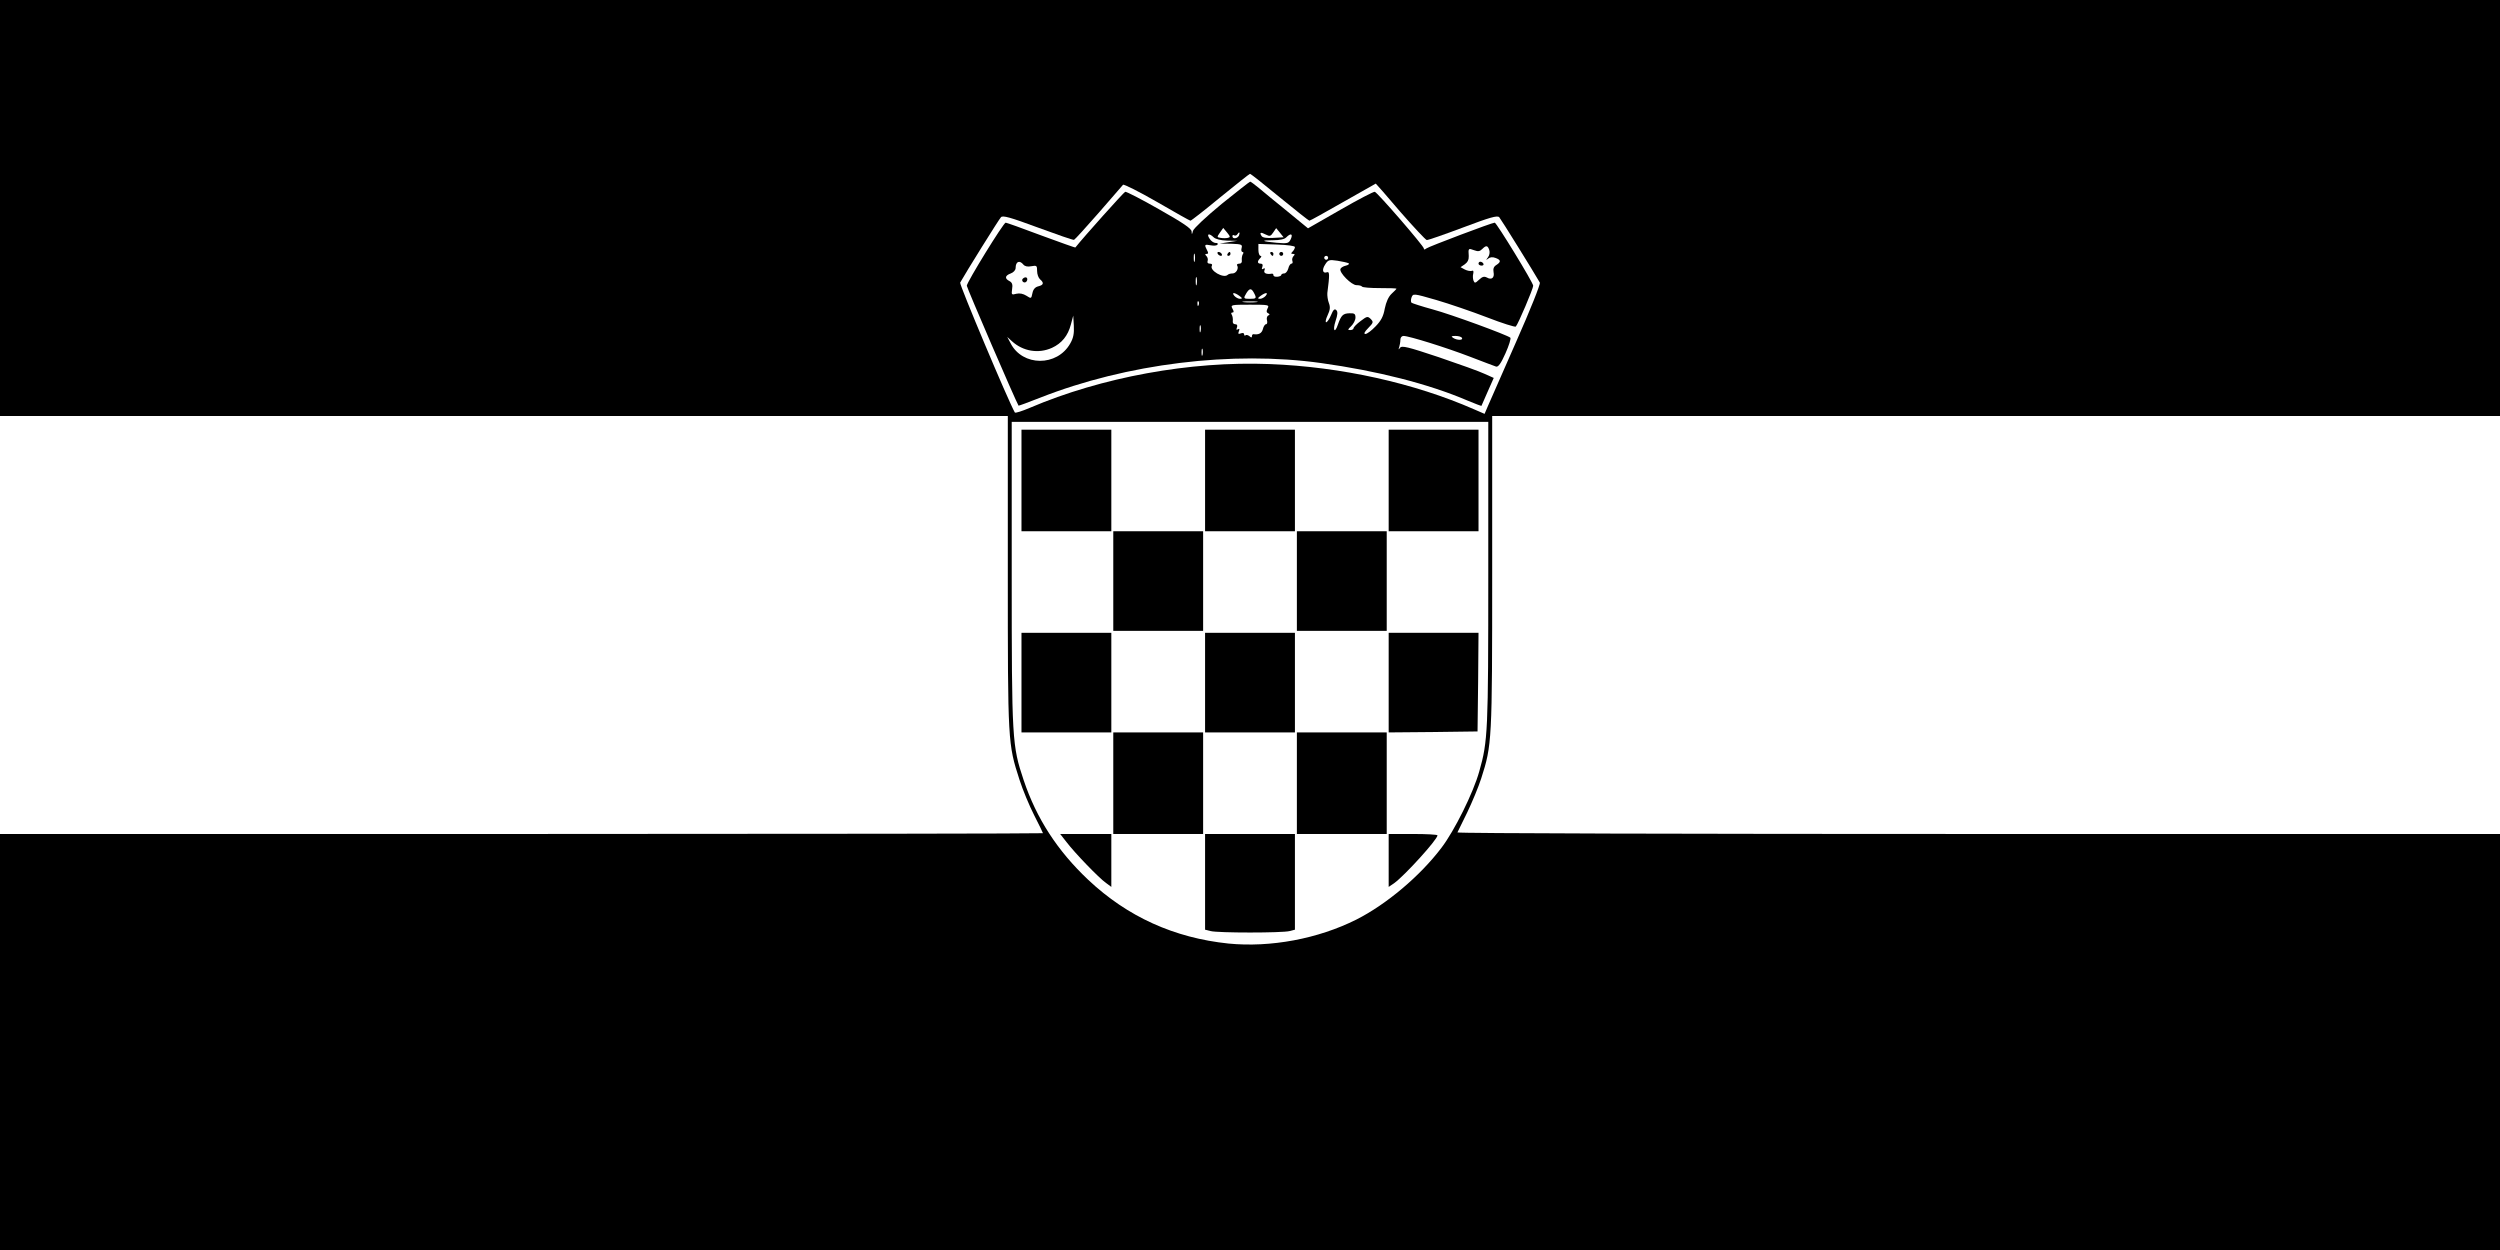 <?xml version="1.0" standalone="no"?>
<!DOCTYPE svg PUBLIC "-//W3C//DTD SVG 20010904//EN"
 "http://www.w3.org/TR/2001/REC-SVG-20010904/DTD/svg10.dtd">
<svg version="1.0" xmlns="http://www.w3.org/2000/svg"
 width="1280pt" height="640pt" viewBox="0 0 1280 640"
 preserveAspectRatio="xMidYMid meet">

<g transform="translate(0,640) scale(0.1,-0.1)"
fill="#000000" stroke="none">
<path d="M0 5335 l0 -1065 2580 0 2580 0 0 -799 c0 -874 0 -878 60 -1064 16
-50 50 -132 75 -181 25 -49 45 -90 45 -92 0 -2 -1201 -4 -2670 -4 l-2670 0 0
-1065 0 -1065 6400 0 6400 0 0 1065 0 1065 -2671 0 c-1469 0 -2669 3 -2667 8
2 4 24 50 50 102 25 52 58 131 72 175 55 171 56 191 56 1056 l0 799 2580 0
2580 0 0 1065 0 1065 -6400 0 -6400 0 0 -1065z m6552 55 c81 -66 149 -120 152
-120 4 0 81 43 172 95 91 52 167 95 168 95 1 0 58 -65 126 -145 69 -79 130
-144 135 -144 6 -1 89 28 185 64 138 52 176 63 186 53 9 -10 179 -284 208
-335 4 -7 -50 -142 -120 -300 -70 -159 -135 -307 -145 -330 l-18 -42 -53 23
c-308 135 -681 218 -1048 232 -406 16 -859 -67 -1227 -224 -40 -17 -74 -28
-77 -24 -32 55 -285 656 -280 665 29 52 199 325 209 335 9 10 46 0 189 -53 98
-36 181 -65 185 -63 5 2 61 64 126 138 64 74 121 139 125 144 4 4 82 -35 174
-88 91 -53 168 -96 171 -96 4 0 73 54 153 120 81 66 149 120 152 120 4 0 72
-54 152 -120z m1068 -1924 c0 -813 -2 -860 -46 -1015 -30 -109 -128 -306 -194
-392 -109 -144 -281 -289 -435 -367 -197 -99 -440 -144 -655 -123 -278 29
-517 137 -718 326 -158 149 -265 314 -331 511 -59 177 -61 202 -61 1057 l0
777 1220 0 1220 0 0 -774z"/>
<path d="M6255 5356 c-80 -66 -143 -125 -147 -138 -5 -20 -6 -21 -7 -3 -1 15
-44 44 -166 113 -91 52 -169 92 -174 90 -7 -2 -214 -233 -255 -285 -1 -2 -80
27 -176 62 -95 36 -177 65 -181 65 -11 0 -199 -305 -199 -323 0 -10 251 -592
265 -614 1 -1 50 17 111 41 442 174 984 241 1439 177 287 -40 548 -106 749
-192 38 -16 70 -28 71 -27 1 2 15 35 32 73 l31 70 -47 21 c-25 12 -131 50
-234 85 -159 53 -190 61 -199 48 -8 -11 -9 -10 -4 4 3 10 6 27 6 38 0 11 7 19
16 19 28 0 220 -60 342 -107 64 -25 124 -47 132 -50 11 -3 25 16 48 68 18 40
29 76 25 80 -16 14 -302 119 -398 145 -55 15 -104 31 -108 34 -4 4 -4 16 0 27
8 21 9 21 127 -13 65 -19 182 -59 260 -89 77 -30 144 -51 147 -47 12 13 89
194 89 209 0 16 -188 323 -197 323 -14 0 -339 -123 -350 -132 -9 -7 -13 -7
-13 0 0 12 -236 285 -251 290 -5 2 -84 -39 -176 -92 l-166 -95 -106 87 c-58
47 -124 101 -145 119 -22 18 -42 33 -45 33 -3 0 -69 -52 -146 -114z m31 -174
c-9 -2 -25 -2 -36 0 -20 3 -20 4 -4 27 l17 24 20 -24 c17 -21 17 -24 3 -27z
m234 0 c-35 -2 -56 1 -61 10 -12 18 -4 21 22 7 20 -10 25 -9 38 11 l15 22 19
-23 19 -24 -52 -3z m-176 13 c-7 -17 -34 -21 -34 -4 0 5 4 8 9 4 5 -3 12 -1
16 5 9 15 15 12 9 -5z m-130 -10 c9 -9 36 -16 68 -17 l53 -1 -45 -7 -45 -7 59
-1 c53 -2 58 -4 53 -22 -3 -11 -1 -20 5 -20 5 0 6 -6 1 -12 -4 -7 -6 -21 -5
-30 2 -11 -3 -18 -13 -18 -9 0 -14 -4 -11 -9 10 -15 -5 -41 -23 -41 -10 0 -21
-3 -25 -7 -21 -21 -96 23 -81 47 3 6 -1 10 -10 10 -11 0 -15 5 -12 14 3 7 0
19 -6 25 -8 8 -8 11 1 11 9 0 10 5 2 19 -15 29 -13 31 19 25 16 -3 31 -2 35 4
3 5 -1 9 -10 8 -9 0 -23 9 -31 22 -17 25 -3 30 21 7z m395 -9 c-11 -22 -15
-24 -73 -19 -77 7 -85 13 -17 13 33 0 58 5 67 15 23 23 35 18 23 -9z m21 -41
c0 -6 -5 -16 -12 -23 -9 -9 -9 -12 2 -12 10 0 11 -3 3 -11 -6 -6 -9 -18 -6
-25 3 -8 1 -14 -5 -14 -5 0 -13 -11 -16 -25 -4 -14 -13 -25 -21 -25 -8 0 -15
-4 -15 -8 0 -4 -9 -8 -20 -9 -11 -1 -20 2 -20 8 0 5 -3 8 -7 8 -28 -5 -45 2
-39 17 4 10 2 13 -6 8 -8 -5 -9 -2 -5 9 4 11 1 17 -8 17 -18 0 -19 12 -3 28 7
7 8 12 2 12 -6 0 -11 14 -11 31 l0 30 94 -3 c56 -2 93 -7 93 -13z m995 -15 c4
-12 1 -28 -7 -38 -11 -15 -11 -15 2 -6 9 8 23 9 38 3 27 -10 28 -20 3 -36 -13
-8 -17 -19 -14 -36 6 -29 -10 -42 -34 -28 -14 7 -23 5 -40 -11 -20 -19 -23
-19 -29 -4 -3 9 -4 25 -1 35 3 13 0 18 -8 14 -8 -2 -23 1 -35 7 l-22 12 22 15
c14 10 21 24 20 42 -3 40 -2 41 27 30 21 -8 30 -6 42 6 20 20 28 19 36 -5z
m-1508 -57 c-3 -10 -5 -2 -5 17 0 19 2 27 5 18 2 -10 2 -26 0 -35z m683 17 c0
-5 -4 -10 -10 -10 -5 0 -10 5 -10 10 0 6 5 10 10 10 6 0 10 -4 10 -10z m105
-28 c5 -3 -1 -9 -14 -12 -14 -3 -26 -11 -28 -17 -7 -19 57 -83 82 -83 13 0 26
-3 28 -7 3 -5 44 -8 91 -8 47 0 86 -1 86 -3 0 -2 -11 -13 -25 -26 -16 -15 -28
-42 -35 -76 -7 -40 -19 -62 -47 -91 -21 -22 -44 -39 -52 -39 -10 0 -5 11 14
30 27 28 28 31 13 47 -16 15 -19 14 -52 -11 -20 -15 -36 -31 -36 -37 0 -5 -8
-9 -17 -9 -14 0 -13 3 5 20 12 12 22 31 22 44 0 19 -5 23 -31 22 -33 -1 -42
-10 -59 -58 -16 -48 -28 -31 -12 18 11 33 12 48 4 56 -9 9 -16 2 -27 -25 -8
-20 -20 -37 -25 -37 -5 0 -2 16 7 35 13 28 15 42 7 63 -6 15 -9 39 -8 52 12
93 12 111 -2 106 -22 -8 -27 13 -9 40 15 24 21 25 63 19 26 -4 51 -10 57 -13z
m-1665 -7 c8 -9 22 -12 41 -8 27 5 29 3 29 -25 0 -16 7 -35 15 -42 21 -18 19
-29 -9 -36 -16 -4 -26 -15 -30 -35 -6 -29 -6 -29 -31 -13 -16 10 -34 14 -51
10 -25 -7 -26 -5 -22 24 4 23 0 34 -14 41 -25 13 -23 28 7 39 14 5 25 17 25
28 0 33 20 42 40 17z m887 -102 c-3 -10 -5 -2 -5 17 0 19 2 27 5 18 2 -10 2
-26 0 -35z m293 -42 c15 -28 13 -31 -20 -31 -34 0 -35 2 -18 30 16 25 25 25
38 1z m-74 -16 c16 -12 16 -14 3 -15 -9 0 -22 7 -29 15 -16 19 0 19 26 0z
m134 0 c-7 -8 -20 -15 -29 -15 -13 1 -13 3 3 15 26 19 42 19 26 0z m-343 -47
c-3 -8 -6 -5 -6 6 -1 11 2 17 5 13 3 -3 4 -12 1 -19z m296 15 c-18 -2 -48 -2
-65 0 -18 2 -4 4 32 4 36 0 50 -2 33 -4z m57 -32 c-7 -14 -6 -21 3 -25 9 -4 9
-8 1 -11 -7 -3 -10 -15 -7 -25 3 -11 1 -20 -5 -20 -5 0 -13 -11 -16 -25 -6
-22 -22 -30 -48 -26 -5 0 -8 -4 -8 -10 0 -8 -4 -9 -13 0 -8 6 -17 8 -20 4 -4
-3 -7 -1 -7 5 0 7 -7 9 -17 5 -13 -5 -15 -2 -10 11 5 11 3 15 -5 10 -8 -5 -9
-2 -5 9 4 11 1 17 -9 17 -9 0 -14 7 -12 18 1 9 -1 23 -5 30 -5 7 -4 12 3 12 8
0 8 6 0 20 -10 19 -8 20 90 20 96 0 100 -1 90 -19z m-1010 -179 c-67 -120
-245 -119 -306 1 l-17 32 24 -22 c57 -52 136 -65 205 -34 50 23 82 62 97 120
l12 45 3 -52 c2 -39 -2 -62 -18 -90z m667 61 c-3 -10 -5 -4 -5 12 0 17 2 24 5
18 2 -7 2 -21 0 -30z m1338 -33 c8 -13 -25 -13 -45 0 -12 8 -9 10 12 10 15 0
30 -4 33 -10z m-1328 -87 c-3 -10 -5 -4 -5 12 0 17 2 24 5 18 2 -7 2 -21 0
-30z"/>
<path d="M6235 5100 c3 -5 11 -10 16 -10 6 0 7 5 4 10 -3 6 -11 10 -16 10 -6
0 -7 -4 -4 -10z"/>
<path d="M6285 5100 c-3 -5 -1 -10 4 -10 6 0 11 5 11 10 0 6 -2 10 -4 10 -3 0
-8 -4 -11 -10z"/>
<path d="M6505 5100 c3 -5 8 -10 11 -10 2 0 4 5 4 10 0 6 -5 10 -11 10 -5 0
-7 -4 -4 -10z"/>
<path d="M6550 5100 c0 -5 5 -10 10 -10 6 0 10 5 10 10 0 6 -4 10 -10 10 -5 0
-10 -4 -10 -10z"/>
<path d="M7570 5050 c0 -5 7 -10 16 -10 8 0 12 5 9 10 -3 6 -10 10 -16 10 -5
0 -9 -4 -9 -10z"/>
<path d="M5235 4971 c-6 -11 9 -23 19 -14 9 9 7 23 -3 23 -6 0 -12 -4 -16 -9z"/>
<path d="M5230 3940 l0 -260 230 0 230 0 0 260 0 260 -230 0 -230 0 0 -260z"/>
<path d="M6170 3940 l0 -260 230 0 230 0 0 260 0 260 -230 0 -230 0 0 -260z"/>
<path d="M7110 3940 l0 -260 230 0 230 0 0 260 0 260 -230 0 -230 0 0 -260z"/>
<path d="M5700 3425 l0 -255 230 0 230 0 0 255 0 255 -230 0 -230 0 0 -255z"/>
<path d="M6640 3425 l0 -255 230 0 230 0 0 255 0 255 -230 0 -230 0 0 -255z"/>
<path d="M5230 2905 l0 -255 230 0 230 0 0 255 0 255 -230 0 -230 0 0 -255z"/>
<path d="M6170 2905 l0 -255 230 0 230 0 0 255 0 255 -230 0 -230 0 0 -255z"/>
<path d="M7110 2905 l0 -255 228 2 227 3 3 253 2 252 -230 0 -230 0 0 -255z"/>
<path d="M5700 2390 l0 -260 230 0 230 0 0 260 0 260 -230 0 -230 0 0 -260z"/>
<path d="M6640 2390 l0 -260 230 0 230 0 0 260 0 260 -230 0 -230 0 0 -260z"/>
<path d="M5461 2088 c41 -54 165 -183 202 -209 l27 -20 0 135 0 136 -131 0
-131 0 33 -42z"/>
<path d="M6170 1885 l0 -245 28 -7 c35 -10 369 -10 405 0 l27 7 0 245 0 245
-230 0 -230 0 0 -245z"/>
<path d="M7110 1994 l0 -135 28 19 c54 39 222 224 222 245 0 4 -56 7 -125 7
l-125 0 0 -136z"/>
</g>
</svg>
